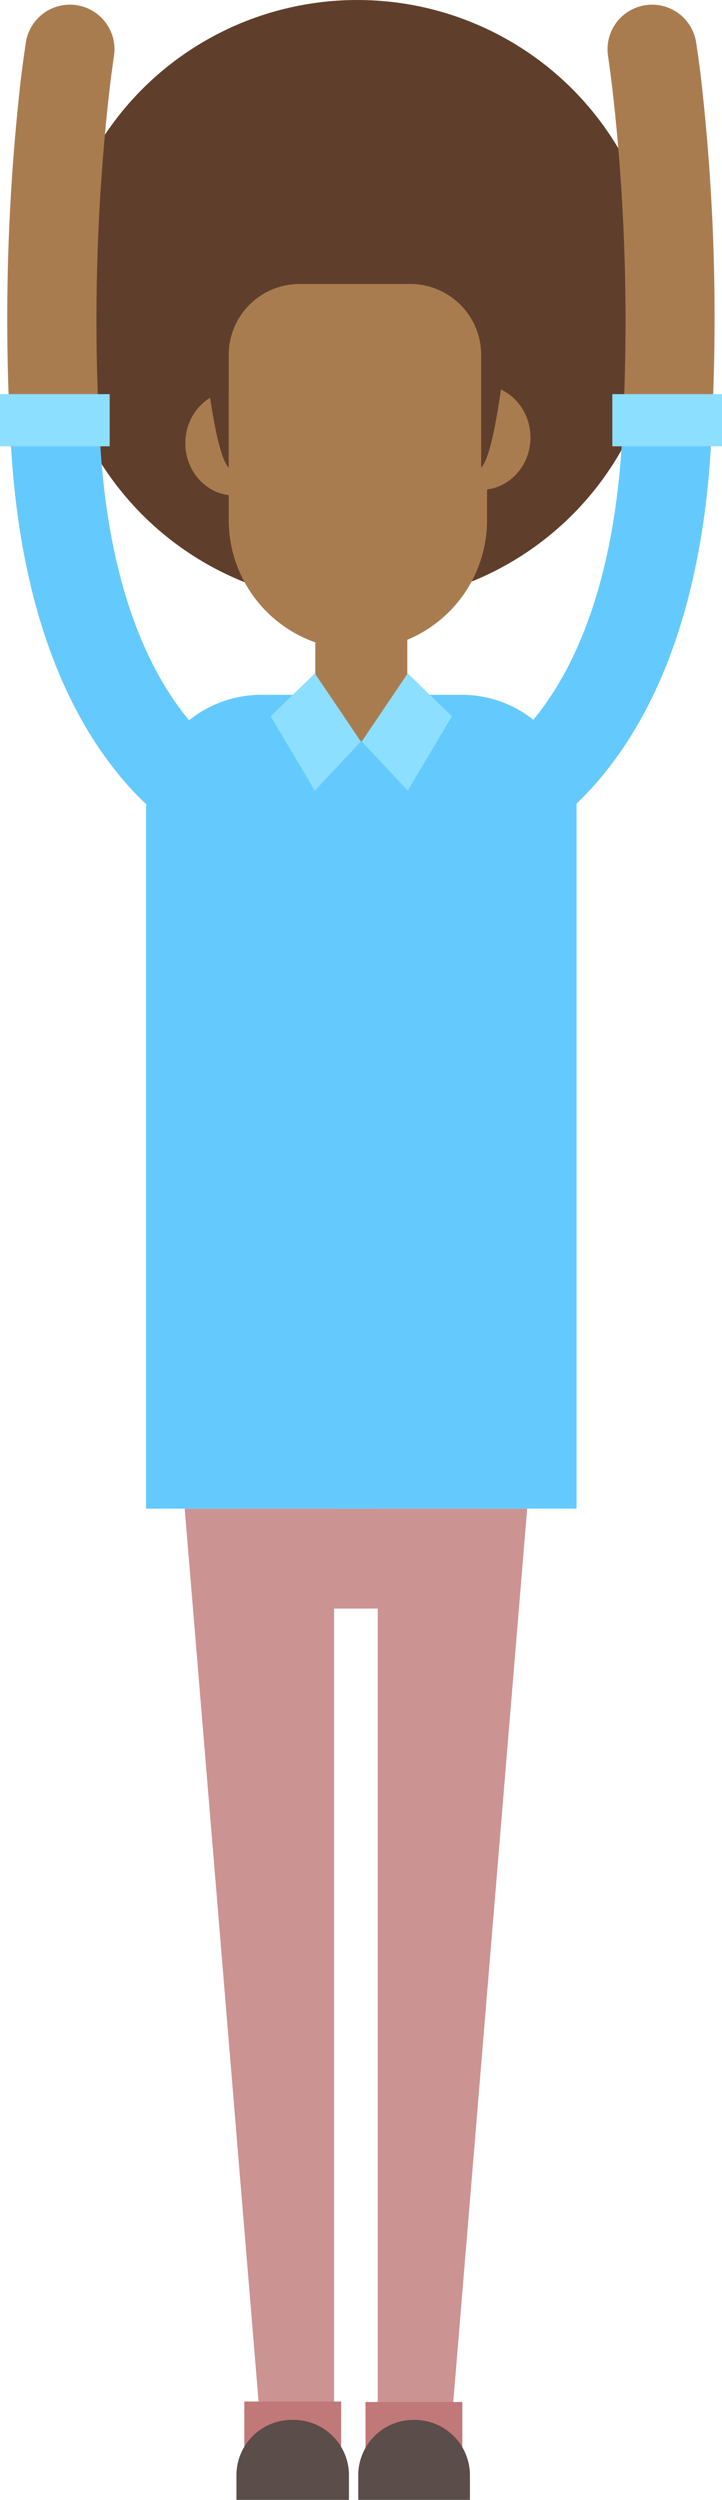<svg xmlns="http://www.w3.org/2000/svg" viewBox="0 0 103.43 358.1"><defs><style>.cls-1{fill:#5f3f2b;}.cls-2{fill:#cb9392;}.cls-3{fill:#c17878;}.cls-4{fill:#a97c50;}.cls-5{fill:#64cafe;}.cls-6{fill:#5b4d49;}.cls-7{fill:#8ddfff;}</style></defs><title>M4</title><g id="Layer_2" data-name="Layer 2"><g id="Layer_3" data-name="Layer 3"><ellipse class="cls-1" cx="51.19" cy="43.25" rx="43.43" ry="43.25"/><polygon class="cls-2" points="64.34 351.24 54.11 351.24 54.11 216.11 75.52 216.11 64.34 351.24"/><rect class="cls-3" x="52.36" y="344.07" width="13.87" height="8.04" transform="translate(118.59 696.19) rotate(180)"/><polygon class="cls-2" points="37.64 351.24 47.86 351.24 47.86 216.11 26.46 216.11 37.64 351.24"/><path class="cls-4" d="M3.07,10.65c.22-1.7.43-3.21.63-4.54A6.38,6.38,0,0,1,16.33,8c-.19,1.3-.39,2.8-.6,4.51A292.38,292.38,0,0,0,14.26,62a.49.49,0,0,0,0,.12c2,40.41,21,47.85,21.15,47.92L31.37,122.1c-1.1-.38-26.92-9.54-29.78-58.12,0-.47-.06-.94-.08-1.41A303,303,0,0,1,3.07,10.65Z"/><path class="cls-4" d="M100.36,10.65c-.22-1.7-.43-3.21-.63-4.54A6.38,6.38,0,0,0,87.1,8c.19,1.3.39,2.8.6,4.51A292.38,292.38,0,0,1,89.17,62a.49.49,0,0,1,0,.12c-2,40.41-21,47.85-21.15,47.92l4,12.11c1.1-.38,26.92-9.54,29.78-58.12,0-.47.06-.94.08-1.41A303,303,0,0,0,100.36,10.65Z"/><rect class="cls-3" x="35" y="344.01" width="13.87" height="8.04" transform="translate(83.87 696.06) rotate(180)"/><path class="cls-5" d="M20.92,116V216.11H82.59V116c0-.3,0-.6,0-.91A16.44,16.44,0,0,0,66.15,99.53H37.37A16.45,16.45,0,0,0,21,115.07C20.93,115.38,20.92,115.68,20.92,116Z"/><path class="cls-5" d="M101.84,64c-4-.63-9.51-1.48-12.68-1.91-2,40.41-21,47.85-21.15,47.92l4,12.11C73.16,121.72,99,112.56,101.84,64Z"/><path class="cls-4" d="M51.76,106.2h0a6.59,6.59,0,0,0,6.59-6.59v-9.3H45.17v9.3A6.59,6.59,0,0,0,51.76,106.2Z"/><ellipse class="cls-4" cx="33.59" cy="63.49" rx="7.04" ry="7.49"/><ellipse class="cls-4" cx="68.95" cy="62.67" rx="7.04" ry="7.49"/><path class="cls-4" d="M51.27,93.07h0a18.55,18.55,0,0,0,18.5-18.5V45.92a18.55,18.55,0,0,0-18.5-18.5h0a18.56,18.56,0,0,0-18.5,18.5V74.57A18.56,18.56,0,0,0,51.27,93.07Z"/><path class="cls-1" d="M73.49,39c0-9-7.16-14-15.9-14H44.09c-8.74,0-15.89,5-15.89,14,0,0,1.73,25,4.56,28V51a10.17,10.17,0,0,1,10-10.32H59A10.17,10.17,0,0,1,68.93,51V67C71.75,64,73.49,39,73.49,39Z"/><rect class="cls-2" x="35.08" y="216.11" width="33.36" height="14.3" transform="translate(103.52 446.53) rotate(180)"/><path class="cls-6" d="M51.27,346.64h16a0,0,0,0,1,0,0v3.53a7.93,7.93,0,0,1-7.93,7.93H59.2a7.93,7.93,0,0,1-7.93-7.93v-3.53A0,0,0,0,1,51.27,346.64Z" transform="translate(118.59 704.74) rotate(180)"/><path class="cls-6" d="M33.91,346.64H50a0,0,0,0,1,0,0v3.53A7.93,7.93,0,0,1,42,358.1h-.19a7.93,7.93,0,0,1-7.93-7.93v-3.53A0,0,0,0,1,33.91,346.64Z" transform="translate(83.87 704.74) rotate(180)"/><rect class="cls-7" x="87.72" y="56.46" width="15.71" height="7.47"/><path class="cls-5" d="M1.59,64c4-.63,9.51-1.48,12.68-1.91,2,40.41,21,47.85,21.15,47.92L31.37,122.1C30.27,121.72,4.45,112.56,1.59,64Z"/><rect class="cls-7" y="56.46" width="15.71" height="7.47" transform="translate(15.71 120.39) rotate(180)"/><polygon class="cls-7" points="45.1 96.46 51.69 106.22 45.1 113.26 38.78 102.61 45.1 96.46"/><polygon class="cls-7" points="58.41 96.46 51.82 106.22 58.41 113.26 64.73 102.61 58.41 96.46"/></g></g></svg>
